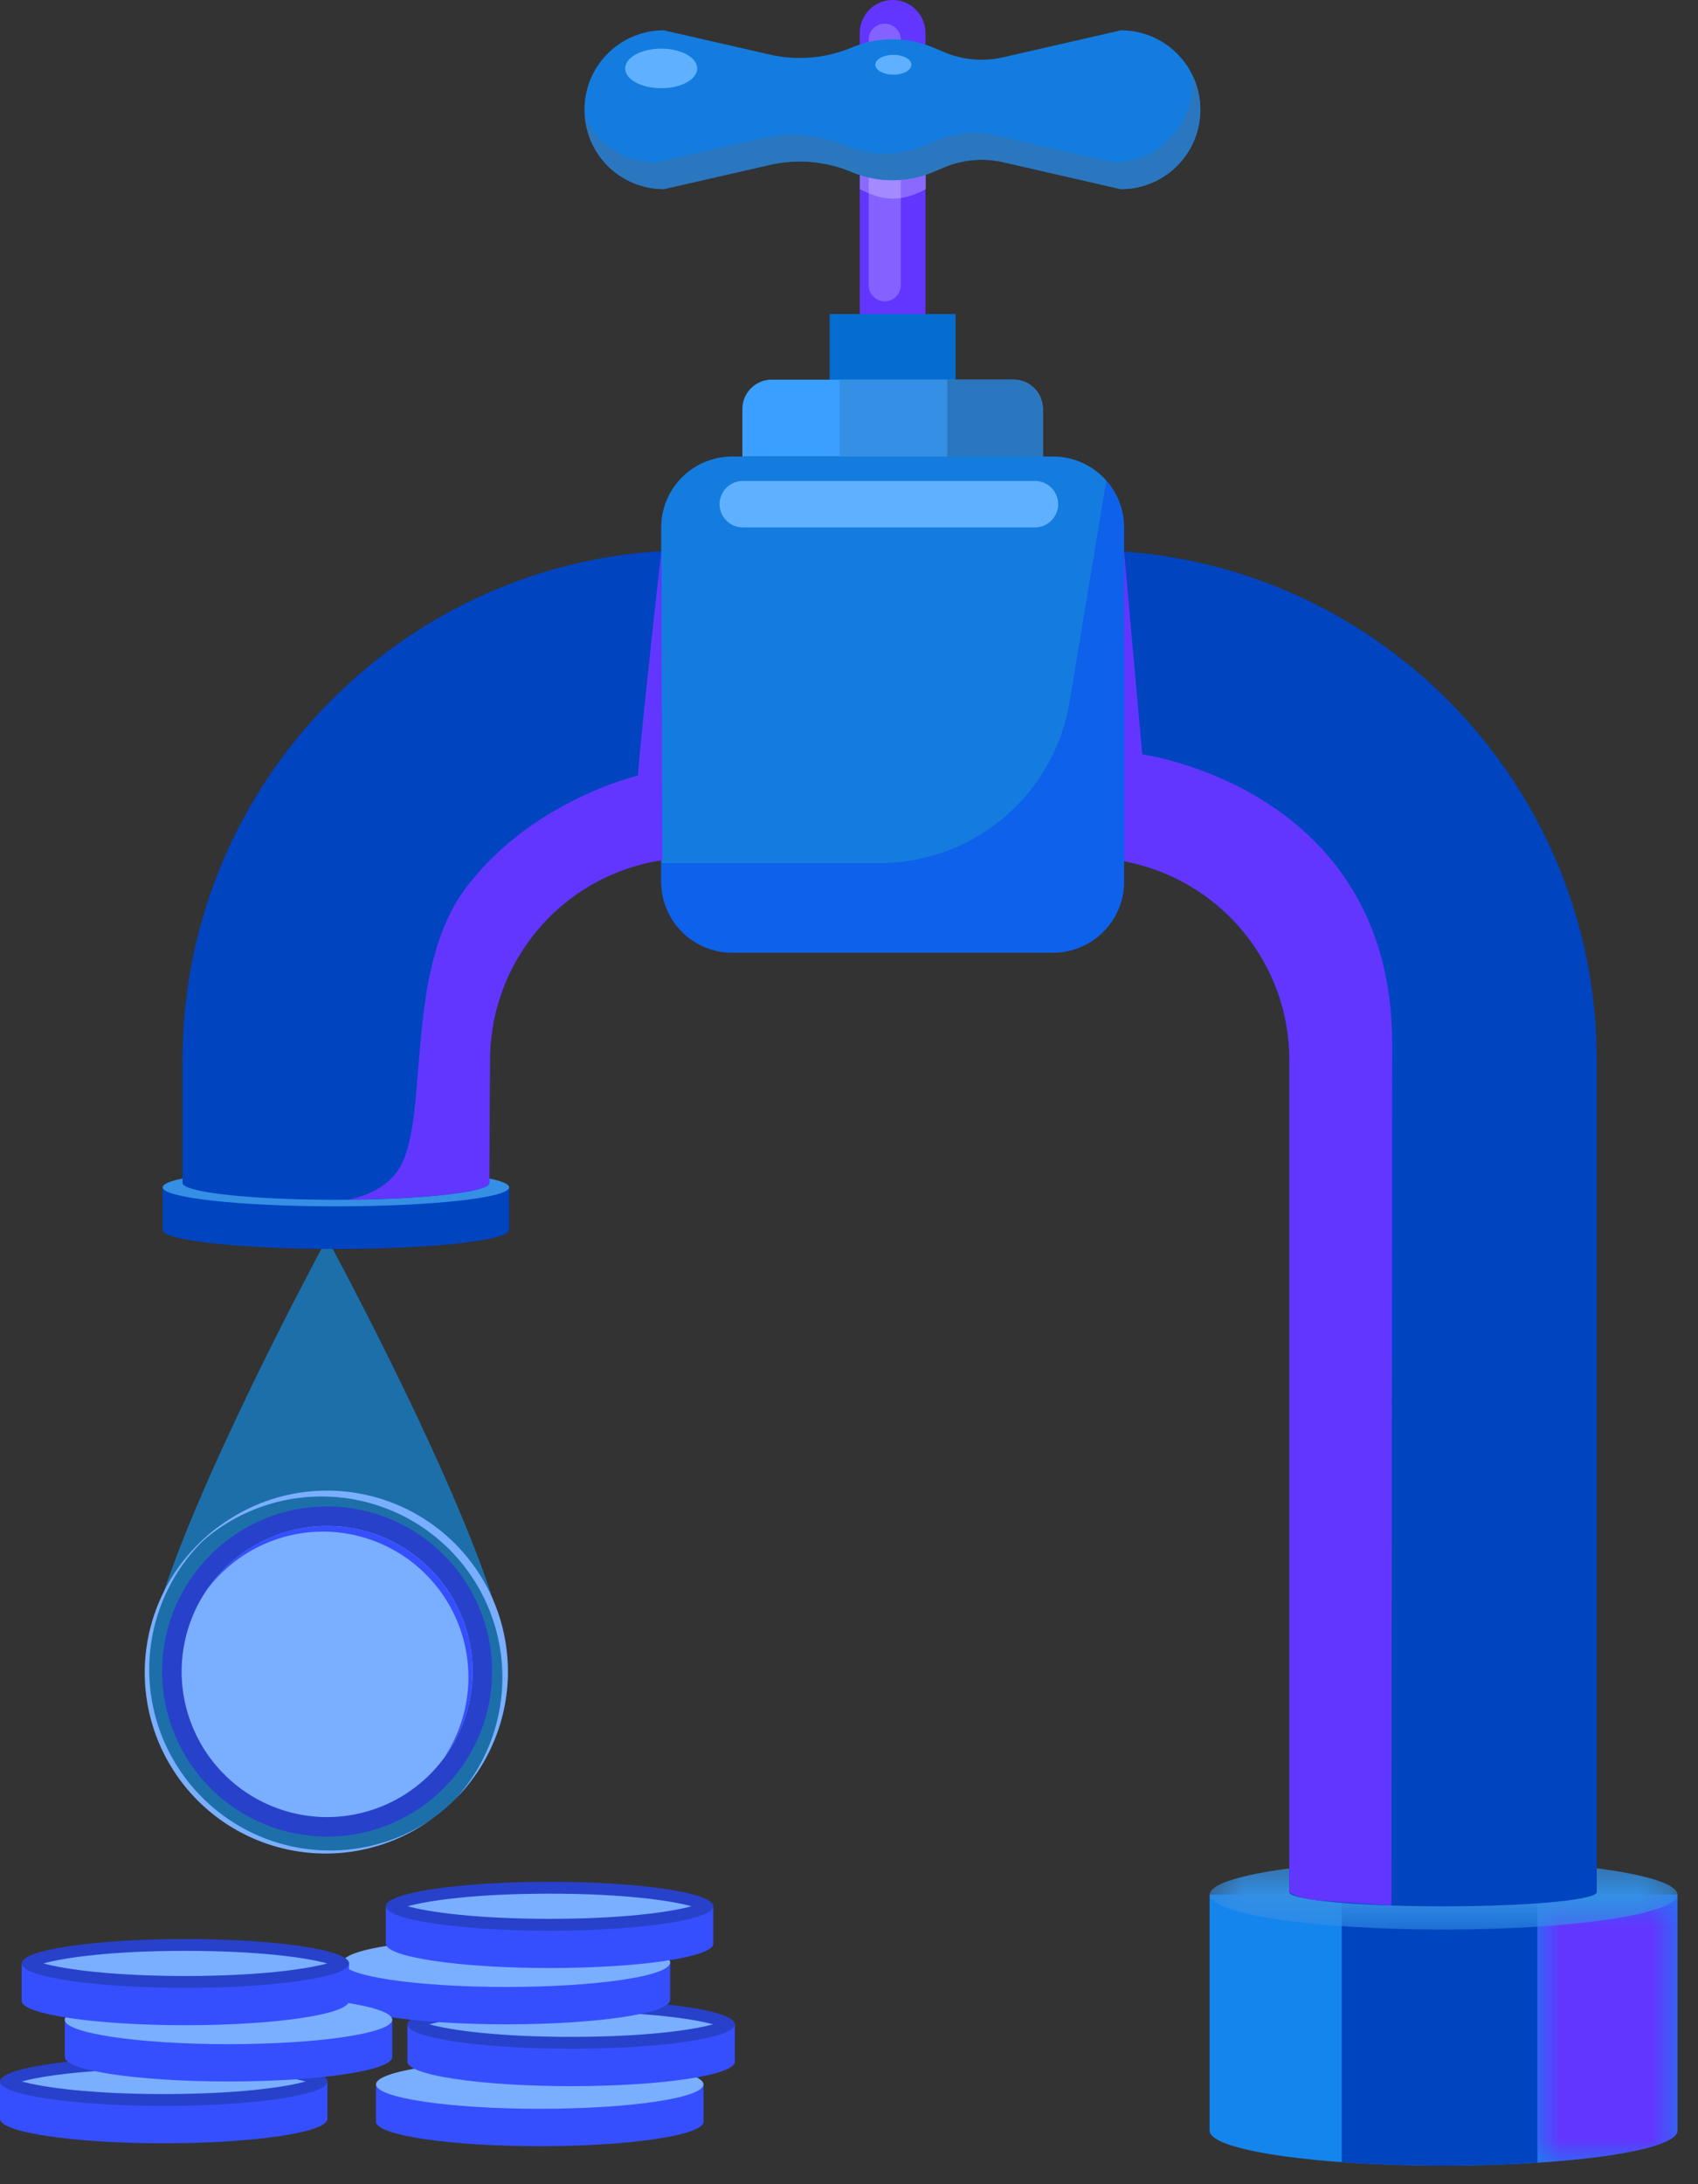 <svg xmlns="http://www.w3.org/2000/svg" xmlns:xlink="http://www.w3.org/1999/xlink" width="56" height="72"><rect width="100%" height="100%" fill="#333333" stroke="none"/><defs><path id="prefix__a" d="M.754.432h4.617v8.836H.754z"/><path id="prefix__c" d="M.349.321h15.428v2.304H.349z"/></defs><g fill="none" fill-rule="evenodd"><path fill="#354FFF" d="M12.401 69.941c0 .445 2.418.807 5.4.807s5.4-.362 5.4-.807V68.71H12.4v1.231z"/><path fill="#7AAEFF" d="M17.801 67.905c-2.982 0-5.4.36-5.4.805 0 .445 2.418.805 5.4.805s5.4-.36 5.4-.805c0-.444-2.418-.805-5.4-.805"/><path fill="#354FFF" d="M13.436 67.961c0 .447 2.418.807 5.4.807s5.4-.36 5.4-.807v-1.23h-10.8v1.23z"/><path fill="#2841CA" d="M18.836 65.925c-2.982 0-5.4.36-5.4.805 0 .445 2.418.805 5.4.805s5.4-.36 5.4-.805c0-.445-2.418-.805-5.4-.805"/><path fill="#7AAEFF" d="M14.159 66.73c.696.194 2.268.414 4.677.414 2.41 0 3.982-.22 4.678-.414-.696-.192-2.268-.414-4.678-.414-2.409 0-3.981.222-4.677.414"/><path fill="#354FFF" d="M11.3 65.924c0 .446 2.418.806 5.4.806s5.4-.36 5.4-.806v-1.23H11.3v1.23z"/><path fill="#7AAEFF" d="M16.7 63.887c-2.982 0-5.399.361-5.399.806 0 .445 2.417.806 5.4.806 2.982 0 5.4-.36 5.4-.806 0-.445-2.418-.806-5.4-.806"/><path fill="#354FFF" d="M12.724 64.07c0 .443 2.417.804 5.4.804 2.982 0 5.4-.36 5.4-.804v-1.233h-10.8v1.233z"/><path fill="#2841CA" d="M18.124 62.032c-2.983 0-5.4.36-5.4.805 0 .446 2.417.807 5.4.807 2.982 0 5.4-.361 5.4-.807 0-.445-2.418-.805-5.4-.805"/><path fill="#7AAEFF" d="M13.445 62.838c.696.193 2.268.415 4.68.415 2.41 0 3.983-.222 4.678-.415-.695-.194-2.267-.415-4.679-.415-2.41 0-3.983.221-4.68.415"/><path fill="#354FFF" d="M0 69.846c0 .446 2.417.806 5.4.806 2.981 0 5.399-.36 5.399-.806v-1.232H0v1.232z"/><path fill="#2841CA" d="M5.4 67.81c-2.983 0-5.4.36-5.4.805 0 .445 2.417.805 5.4.805 2.981 0 5.399-.36 5.399-.805 0-.445-2.418-.805-5.4-.805"/><path fill="#7AAEFF" d="M.722 68.615c.696.193 2.269.414 4.678.414s3.981-.22 4.678-.414C9.38 68.42 7.808 68.2 5.4 68.2c-2.41 0-3.982.22-4.678.414"/><path fill="#354FFF" d="M2.136 67.809c0 .445 2.418.805 5.4.805s5.4-.36 5.4-.805v-1.231h-10.8v1.231z"/><path fill="#7AAEFF" d="M7.536 65.771c-2.982 0-5.4.362-5.4.807 0 .444 2.418.806 5.4.806s5.4-.362 5.4-.806c0-.445-2.418-.807-5.4-.807"/><path fill="#354FFF" d="M.712 65.954c0 .445 2.417.805 5.4.805 2.982 0 5.4-.36 5.4-.805v-1.232H.713v1.232z"/><path fill="#2841CA" d="M6.112 63.917c-2.983 0-5.4.36-5.4.805 0 .446 2.417.807 5.4.807 2.982 0 5.4-.361 5.4-.807 0-.445-2.418-.805-5.4-.805"/><path fill="#7AAEFF" d="M1.433 64.722c.695.194 2.268.415 4.679.415 2.41 0 3.983-.221 4.68-.415-.697-.193-2.27-.414-4.68-.414-2.411 0-3.984.22-4.679.414"/><path fill="#0F99FC" d="M4.823 55.101a5.964 5.964 0 1011.928 0c0-3.293-5.964-14.28-5.964-14.28S4.823 51.807 4.823 55.1" opacity=".586"/><path fill="#2841CA" d="M10.788 49.66c-3 0-5.442 2.441-5.442 5.442a5.447 5.447 0 005.442 5.44c3 0 5.441-2.441 5.441-5.44 0-3-2.441-5.442-5.441-5.442"/><path fill="#7AAEFF" d="M10.788 50.304a4.803 4.803 0 00-4.798 4.797 4.803 4.803 0 004.798 4.798 4.803 4.803 0 004.797-4.798 4.803 4.803 0 00-4.797-4.797"/><path fill="#7AAEFF" d="M10.788 49.137a5.95 5.95 0 00-4.425 1.965 5.964 5.964 0 018.674 8.183 5.964 5.964 0 00-4.249-10.148"/><path fill="#354FFF" d="M10.788 50.304c-1.66 0-3.124.847-3.986 2.131a4.79 4.79 0 013.85-1.947 4.803 4.803 0 014.797 4.797c0 .987-.3 1.904-.812 2.667a4.764 4.764 0 00.948-2.85 4.803 4.803 0 00-4.797-4.798"/><path fill="#7AAEFF" d="M4.922 55.034a5.952 5.952 0 012.581-4.91 5.965 5.965 0 106.669 9.889 5.964 5.964 0 01-9.25-4.979"/><path fill="#0044C0" d="M5.365 40.545c0 .346 2.558.626 5.715.626 3.155 0 5.713-.28 5.713-.626v-1.406H5.365v1.406z"/><path fill="#348FE5" d="M11.08 38.513c-3.157 0-5.715.28-5.715.626 0 .347 2.558.627 5.714.627 3.156 0 5.714-.28 5.714-.627 0-.345-2.558-.626-5.714-.626"/><path fill="#1585EE" d="M39.893 70.237c0 .636 3.454 1.152 7.715 1.152 4.26 0 7.714-.516 7.714-1.152v-7.782H39.893v7.782z"/><path fill="#0044C0" d="M44.25 71.273c1.016.074 2.152.116 3.358.116a47.84 47.84 0 003.097-.097v-8.837h-6.456v8.818z"/><g transform="translate(49.951 62.024)"><mask id="prefix__b" fill="#fff"><use xlink:href="#prefix__a"/></mask><path fill="#6236FF" d="M.754 9.268C3.47 9.09 5.37 8.684 5.37 8.214V.432H.754v8.836z" mask="url(#prefix__b)"/></g><g transform="translate(39.545 60.983)"><mask id="prefix__d" fill="#fff"><use xlink:href="#prefix__c"/></mask><path fill="#348FE5" d="M8.063.321C3.803.321.35.838.35 1.472c0 .636 3.454 1.153 7.714 1.153s7.714-.517 7.714-1.153c0-.634-3.454-1.15-7.714-1.15" mask="url(#prefix__d)"/></g><path fill="#6236FF" d="M29.439 0c-.598 0-1.083.484-1.083 1.082v14.411h2.165V1.083c0-.6-.485-1.083-1.082-1.083"/><path fill="#FFF" d="M29.179.779a.532.532 0 00-.53.53v8.095c0 .29.239.529.53.529.291 0 .53-.239.53-.53V1.31a.532.532 0 00-.53-.53" opacity=".222"/><path fill="#056DD0" d="M27.362 14.749h4.153v-4.397h-4.153z"/><path fill="#3A9FFF" d="M33.424 12.515h-7.971a.97.97 0 00-.969.97v1.564h9.91v-1.565a.97.97 0 00-.97-.969"/><path fill="#0044C0" d="M35.86 18.138H22.822c-9.265 0-16.802 7.538-16.802 16.803v4.054c0 .307 2.264.555 5.058.555s5.059-.248 5.059-.555l.022-4.054a6.67 6.67 0 016.663-6.664h13.036a6.671 6.671 0 016.664 6.664v27.43c0 .26 2.27.47 5.07.47 2.799 0 5.069-.21 5.069-.47v-27.43c0-9.265-7.538-16.803-16.803-16.803"/><path fill="#6236FF" d="M37.672 24.868l-.6-6.686v10.205c.037.009.311.07.348.08 2.924.704 5.103 3.338 5.103 6.473v27.43s.191.2.94.272c.497.048 2.426.17 2.426.17s.026-24.404.026-28.4c0-8.439-8.243-9.544-8.243-9.544"/><path fill="#147CDF" d="M34.735 15.049H24.142a2.342 2.342 0 00-2.336 2.336v11.683a2.342 2.342 0 002.336 2.337h10.593a2.344 2.344 0 002.337-2.337V17.385a2.343 2.343 0 00-2.337-2.336"/><path fill="#348FE5" d="M27.692 15.049h3.544v-2.534h-3.544z"/><path fill="#2B77BF" d="M33.424 12.515h-2.188v2.534h3.158v-1.565a.97.97 0 00-.97-.969"/><path fill="#042CFF" d="M35.274 23.14a6.348 6.348 0 01-6.263 5.31h-7.205v.619a2.343 2.343 0 002.337 2.336h10.591a2.342 2.342 0 002.338-2.336V17.386c0-.588-.227-1.12-.588-1.531l-1.21 7.285z" opacity=".335"/><path fill="#FFF" d="M28.357 6.234s.538.313 1.082.315c.573.002 1.097-.315 1.097-.315V4.91h-2.18v1.325z" opacity=".254"/><path fill="#147CDF" d="M38.819 1.767A2.615 2.615 0 0036.968 1l-3.885.889c-.65.148-1.33.09-1.944-.17l-.366-.153a3.45 3.45 0 00-2.683 0 4.42 4.42 0 01-2.696.234l-3.5-.8a2.61 2.61 0 00-1.851.766 2.606 2.606 0 00-.766 1.852 2.614 2.614 0 002.617 2.616l3.5-.8a4.42 4.42 0 012.696.235 3.459 3.459 0 002.683 0l.366-.154a3.197 3.197 0 011.944-.17l3.885.89a2.61 2.61 0 001.85-.767 2.602 2.602 0 00.768-1.851 2.605 2.605 0 00-.767-1.85"/><path fill="#2B77BF" d="M39.305 2.46c.01.094.028.184.028.279 0 .362-.073.705-.205 1.019a2.633 2.633 0 01-1.393 1.392 2.606 2.606 0 01-1.02.206l-3.885-.888a3.18 3.18 0 00-1.943.169l-.366.154a3.461 3.461 0 01-2.684 0 4.407 4.407 0 00-2.695-.234l-3.5.799a2.601 2.601 0 01-1.85-.766 2.59 2.59 0 01-.487-.695c.028.26.08.51.178.74.133.314.324.596.56.833a2.628 2.628 0 001.852.766l3.498-.8a4.421 4.421 0 012.697.235 3.461 3.461 0 002.684 0l.365-.154a3.197 3.197 0 011.944-.17l3.886.89c.36 0 .705-.074 1.017-.207a2.596 2.596 0 001.393-1.392 2.623 2.623 0 00.001-2.038c-.021-.048-.052-.09-.075-.137"/><path fill="#5FB1FF" d="M34.132 15.854h-9.634a.768.768 0 00-.766.766c0 .42.344.765.766.765h9.634a.767.767 0 00.766-.765.768.768 0 00-.766-.766M21.806 1.604c-.656 0-1.187.293-1.187.653 0 .36.531.651 1.187.651s1.187-.291 1.187-.651c0-.36-.531-.653-1.187-.653m7.658.205c-.327 0-.594.146-.594.326 0 .18.267.325.594.325.328 0 .594-.145.594-.325 0-.18-.266-.326-.594-.326"/><path fill="#6236FF" d="M21.805 18.19c-.01.09-.76 6.835-.76 7.376 0 0-3.543.822-5.71 3.745-2.072 2.792-1.118 7.747-2.234 9.304-.296.414-.822.779-1.632.93 2.608-.022 4.668-.258 4.668-.55l.022-4.054c0-.391.04-.772.105-1.144.008-.04.01-.079.018-.117.069-.354.169-.696.29-1.029l.052-.14c.13-.328.284-.641.46-.942l.068-.11c.188-.306.399-.596.633-.867l.04-.045a6.652 6.652 0 014.021-2.19l-.04-10.167h-.001z"/></g></svg>
